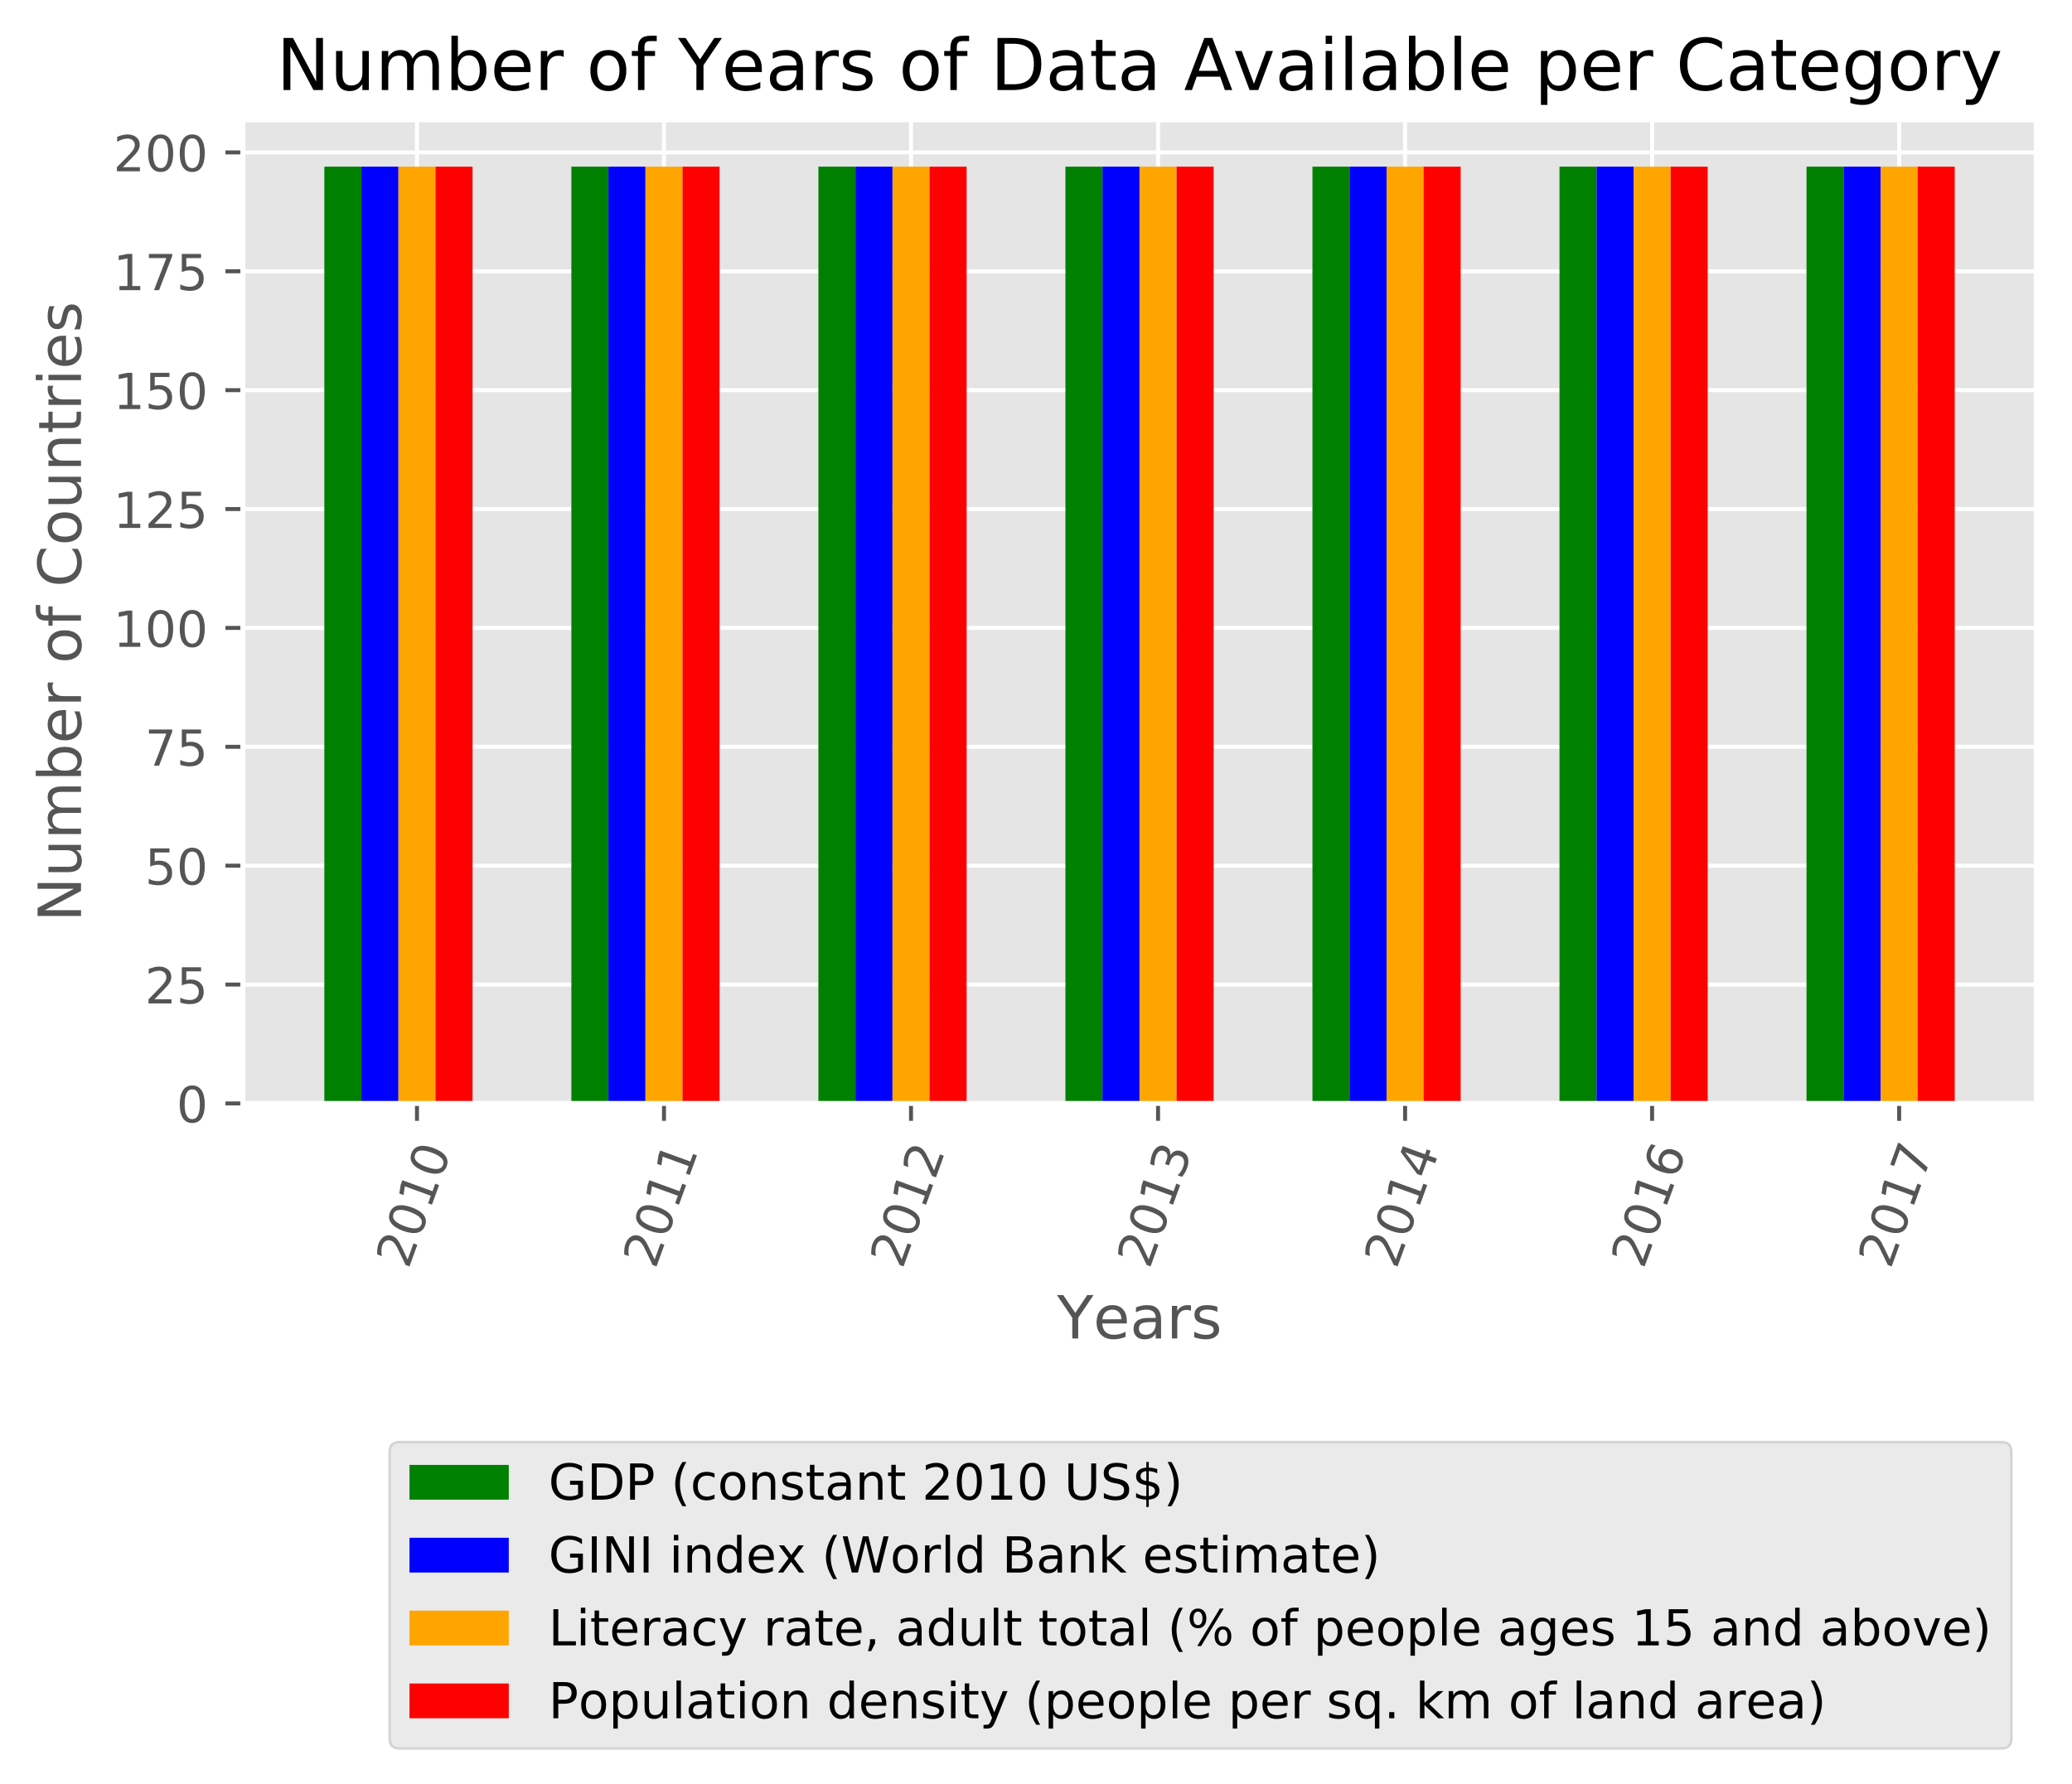 <?xml version="1.0" encoding="utf-8" standalone="no"?>
<!DOCTYPE svg PUBLIC "-//W3C//DTD SVG 1.1//EN"
  "http://www.w3.org/Graphics/SVG/1.1/DTD/svg11.dtd">
<!-- Created with matplotlib (https://matplotlib.org/) -->
<svg height="359.401pt" version="1.1" viewBox="0 0 417.284 359.401" width="417.284pt" xmlns="http://www.w3.org/2000/svg" xmlns:xlink="http://www.w3.org/1999/xlink">
 <defs>
  <style type="text/css">
*{stroke-linecap:butt;stroke-linejoin:round;}
  </style>
 </defs>
 <g id="figure_1">
  <g id="patch_1">
   <path d="M 0 359.401 
L 417.284 359.401 
L 417.284 0 
L 0 0 
z
" style="fill:#ffffff;"/>
  </g>
  <g id="axes_1">
   <g id="patch_2">
    <path d="M 48.901 222.277 
L 410.084 222.277 
L 410.084 24.142 
L 48.901 24.142 
z
" style="fill:#e5e5e5;"/>
   </g>
   <g id="matplotlib.axis_1">
    <g id="xtick_1">
     <g id="line2d_1">
      <path clip-path="url(#p7b76f117b9)" d="M 83.975 222.277 
L 83.975 24.142 
" style="fill:none;stroke:#ffffff;stroke-linecap:square;stroke-width:0.8;"/>
     </g>
     <g id="line2d_2">
      <defs>
       <path d="M 0 0 
L 0 3.5 
" id="m4942a11e96" style="stroke:#555555;stroke-width:0.8;"/>
      </defs>
      <g>
       <use style="fill:#555555;stroke:#555555;stroke-width:0.8;" x="83.975" xlink:href="#m4942a11e96" y="222.277"/>
      </g>
     </g>
     <g id="text_1">
      <!-- 2010 -->
      <defs>
       <path d="M 19.188 8.297 
L 53.609 8.297 
L 53.609 0 
L 7.328 0 
L 7.328 8.297 
Q 12.938 14.109 22.625 23.891 
Q 32.328 33.688 34.812 36.531 
Q 39.547 41.844 41.422 45.531 
Q 43.312 49.219 43.312 52.781 
Q 43.312 58.594 39.234 62.25 
Q 35.156 65.922 28.609 65.922 
Q 23.969 65.922 18.812 64.312 
Q 13.672 62.703 7.812 59.422 
L 7.812 69.391 
Q 13.766 71.781 18.938 73 
Q 24.125 74.219 28.422 74.219 
Q 39.75 74.219 46.484 68.547 
Q 53.219 62.891 53.219 53.422 
Q 53.219 48.922 51.531 44.891 
Q 49.859 40.875 45.406 35.406 
Q 44.188 33.984 37.641 27.219 
Q 31.109 20.453 19.188 8.297 
z
" id="DejaVuSans-50"/>
       <path d="M 31.781 66.406 
Q 24.172 66.406 20.328 58.906 
Q 16.5 51.422 16.5 36.375 
Q 16.5 21.391 20.328 13.891 
Q 24.172 6.391 31.781 6.391 
Q 39.453 6.391 43.281 13.891 
Q 47.125 21.391 47.125 36.375 
Q 47.125 51.422 43.281 58.906 
Q 39.453 66.406 31.781 66.406 
z
M 31.781 74.219 
Q 44.047 74.219 50.516 64.516 
Q 56.984 54.828 56.984 36.375 
Q 56.984 17.969 50.516 8.266 
Q 44.047 -1.422 31.781 -1.422 
Q 19.531 -1.422 13.062 8.266 
Q 6.594 17.969 6.594 36.375 
Q 6.594 54.828 13.062 64.516 
Q 19.531 74.219 31.781 74.219 
z
" id="DejaVuSans-48"/>
       <path d="M 12.406 8.297 
L 28.516 8.297 
L 28.516 63.922 
L 10.984 60.406 
L 10.984 69.391 
L 28.422 72.906 
L 38.281 72.906 
L 38.281 8.297 
L 54.391 8.297 
L 54.391 0 
L 12.406 0 
z
" id="DejaVuSans-49"/>
      </defs>
      <g style="fill:#555555;" transform="translate(82.216 255.791)rotate(-70)scale(0.1 -0.1)">
       <use xlink:href="#DejaVuSans-50"/>
       <use x="63.623" xlink:href="#DejaVuSans-48"/>
       <use x="127.246" xlink:href="#DejaVuSans-49"/>
       <use x="190.869" xlink:href="#DejaVuSans-48"/>
      </g>
     </g>
    </g>
    <g id="xtick_2">
     <g id="line2d_3">
      <path clip-path="url(#p7b76f117b9)" d="M 133.724 222.277 
L 133.724 24.142 
" style="fill:none;stroke:#ffffff;stroke-linecap:square;stroke-width:0.8;"/>
     </g>
     <g id="line2d_4">
      <g>
       <use style="fill:#555555;stroke:#555555;stroke-width:0.8;" x="133.724" xlink:href="#m4942a11e96" y="222.277"/>
      </g>
     </g>
     <g id="text_2">
      <!-- 2011 -->
      <g style="fill:#555555;" transform="translate(131.965 255.791)rotate(-70)scale(0.1 -0.1)">
       <use xlink:href="#DejaVuSans-50"/>
       <use x="63.623" xlink:href="#DejaVuSans-48"/>
       <use x="127.246" xlink:href="#DejaVuSans-49"/>
       <use x="190.869" xlink:href="#DejaVuSans-49"/>
      </g>
     </g>
    </g>
    <g id="xtick_3">
     <g id="line2d_5">
      <path clip-path="url(#p7b76f117b9)" d="M 183.474 222.277 
L 183.474 24.142 
" style="fill:none;stroke:#ffffff;stroke-linecap:square;stroke-width:0.8;"/>
     </g>
     <g id="line2d_6">
      <g>
       <use style="fill:#555555;stroke:#555555;stroke-width:0.8;" x="183.474" xlink:href="#m4942a11e96" y="222.277"/>
      </g>
     </g>
     <g id="text_3">
      <!-- 2012 -->
      <g style="fill:#555555;" transform="translate(181.715 255.791)rotate(-70)scale(0.1 -0.1)">
       <use xlink:href="#DejaVuSans-50"/>
       <use x="63.623" xlink:href="#DejaVuSans-48"/>
       <use x="127.246" xlink:href="#DejaVuSans-49"/>
       <use x="190.869" xlink:href="#DejaVuSans-50"/>
      </g>
     </g>
    </g>
    <g id="xtick_4">
     <g id="line2d_7">
      <path clip-path="url(#p7b76f117b9)" d="M 233.224 222.277 
L 233.224 24.142 
" style="fill:none;stroke:#ffffff;stroke-linecap:square;stroke-width:0.8;"/>
     </g>
     <g id="line2d_8">
      <g>
       <use style="fill:#555555;stroke:#555555;stroke-width:0.8;" x="233.224" xlink:href="#m4942a11e96" y="222.277"/>
      </g>
     </g>
     <g id="text_4">
      <!-- 2013 -->
      <defs>
       <path d="M 40.578 39.312 
Q 47.656 37.797 51.625 33 
Q 55.609 28.219 55.609 21.188 
Q 55.609 10.406 48.188 4.484 
Q 40.766 -1.422 27.094 -1.422 
Q 22.516 -1.422 17.656 -0.516 
Q 12.797 0.391 7.625 2.203 
L 7.625 11.719 
Q 11.719 9.328 16.594 8.109 
Q 21.484 6.891 26.812 6.891 
Q 36.078 6.891 40.938 10.547 
Q 45.797 14.203 45.797 21.188 
Q 45.797 27.641 41.281 31.266 
Q 36.766 34.906 28.719 34.906 
L 20.219 34.906 
L 20.219 43.016 
L 29.109 43.016 
Q 36.375 43.016 40.234 45.922 
Q 44.094 48.828 44.094 54.297 
Q 44.094 59.906 40.109 62.906 
Q 36.141 65.922 28.719 65.922 
Q 24.656 65.922 20.016 65.031 
Q 15.375 64.156 9.812 62.312 
L 9.812 71.094 
Q 15.438 72.656 20.344 73.438 
Q 25.25 74.219 29.594 74.219 
Q 40.828 74.219 47.359 69.109 
Q 53.906 64.016 53.906 55.328 
Q 53.906 49.266 50.438 45.094 
Q 46.969 40.922 40.578 39.312 
z
" id="DejaVuSans-51"/>
      </defs>
      <g style="fill:#555555;" transform="translate(231.465 255.791)rotate(-70)scale(0.1 -0.1)">
       <use xlink:href="#DejaVuSans-50"/>
       <use x="63.623" xlink:href="#DejaVuSans-48"/>
       <use x="127.246" xlink:href="#DejaVuSans-49"/>
       <use x="190.869" xlink:href="#DejaVuSans-51"/>
      </g>
     </g>
    </g>
    <g id="xtick_5">
     <g id="line2d_9">
      <path clip-path="url(#p7b76f117b9)" d="M 282.974 222.277 
L 282.974 24.142 
" style="fill:none;stroke:#ffffff;stroke-linecap:square;stroke-width:0.8;"/>
     </g>
     <g id="line2d_10">
      <g>
       <use style="fill:#555555;stroke:#555555;stroke-width:0.8;" x="282.974" xlink:href="#m4942a11e96" y="222.277"/>
      </g>
     </g>
     <g id="text_5">
      <!-- 2014 -->
      <defs>
       <path d="M 37.797 64.312 
L 12.891 25.391 
L 37.797 25.391 
z
M 35.203 72.906 
L 47.609 72.906 
L 47.609 25.391 
L 58.016 25.391 
L 58.016 17.188 
L 47.609 17.188 
L 47.609 0 
L 37.797 0 
L 37.797 17.188 
L 4.891 17.188 
L 4.891 26.703 
z
" id="DejaVuSans-52"/>
      </defs>
      <g style="fill:#555555;" transform="translate(281.214 255.791)rotate(-70)scale(0.1 -0.1)">
       <use xlink:href="#DejaVuSans-50"/>
       <use x="63.623" xlink:href="#DejaVuSans-48"/>
       <use x="127.246" xlink:href="#DejaVuSans-49"/>
       <use x="190.869" xlink:href="#DejaVuSans-52"/>
      </g>
     </g>
    </g>
    <g id="xtick_6">
     <g id="line2d_11">
      <path clip-path="url(#p7b76f117b9)" d="M 332.723 222.277 
L 332.723 24.142 
" style="fill:none;stroke:#ffffff;stroke-linecap:square;stroke-width:0.8;"/>
     </g>
     <g id="line2d_12">
      <g>
       <use style="fill:#555555;stroke:#555555;stroke-width:0.8;" x="332.723" xlink:href="#m4942a11e96" y="222.277"/>
      </g>
     </g>
     <g id="text_6">
      <!-- 2016 -->
      <defs>
       <path d="M 33.016 40.375 
Q 26.375 40.375 22.484 35.828 
Q 18.609 31.297 18.609 23.391 
Q 18.609 15.531 22.484 10.953 
Q 26.375 6.391 33.016 6.391 
Q 39.656 6.391 43.531 10.953 
Q 47.406 15.531 47.406 23.391 
Q 47.406 31.297 43.531 35.828 
Q 39.656 40.375 33.016 40.375 
z
M 52.594 71.297 
L 52.594 62.312 
Q 48.875 64.062 45.094 64.984 
Q 41.312 65.922 37.594 65.922 
Q 27.828 65.922 22.672 59.328 
Q 17.531 52.734 16.797 39.406 
Q 19.672 43.656 24.016 45.922 
Q 28.375 48.188 33.594 48.188 
Q 44.578 48.188 50.953 41.516 
Q 57.328 34.859 57.328 23.391 
Q 57.328 12.156 50.688 5.359 
Q 44.047 -1.422 33.016 -1.422 
Q 20.359 -1.422 13.672 8.266 
Q 6.984 17.969 6.984 36.375 
Q 6.984 53.656 15.188 63.938 
Q 23.391 74.219 37.203 74.219 
Q 40.922 74.219 44.703 73.484 
Q 48.484 72.75 52.594 71.297 
z
" id="DejaVuSans-54"/>
      </defs>
      <g style="fill:#555555;" transform="translate(330.964 255.791)rotate(-70)scale(0.1 -0.1)">
       <use xlink:href="#DejaVuSans-50"/>
       <use x="63.623" xlink:href="#DejaVuSans-48"/>
       <use x="127.246" xlink:href="#DejaVuSans-49"/>
       <use x="190.869" xlink:href="#DejaVuSans-54"/>
      </g>
     </g>
    </g>
    <g id="xtick_7">
     <g id="line2d_13">
      <path clip-path="url(#p7b76f117b9)" d="M 382.473 222.277 
L 382.473 24.142 
" style="fill:none;stroke:#ffffff;stroke-linecap:square;stroke-width:0.8;"/>
     </g>
     <g id="line2d_14">
      <g>
       <use style="fill:#555555;stroke:#555555;stroke-width:0.8;" x="382.473" xlink:href="#m4942a11e96" y="222.277"/>
      </g>
     </g>
     <g id="text_7">
      <!-- 2017 -->
      <defs>
       <path d="M 8.203 72.906 
L 55.078 72.906 
L 55.078 68.703 
L 28.609 0 
L 18.312 0 
L 43.219 64.594 
L 8.203 64.594 
z
" id="DejaVuSans-55"/>
      </defs>
      <g style="fill:#555555;" transform="translate(380.714 255.791)rotate(-70)scale(0.1 -0.1)">
       <use xlink:href="#DejaVuSans-50"/>
       <use x="63.623" xlink:href="#DejaVuSans-48"/>
       <use x="127.246" xlink:href="#DejaVuSans-49"/>
       <use x="190.869" xlink:href="#DejaVuSans-55"/>
      </g>
     </g>
    </g>
    <g id="text_8">
     <!-- Years -->
     <defs>
      <path d="M -0.203 72.906 
L 10.406 72.906 
L 30.609 42.922 
L 50.688 72.906 
L 61.281 72.906 
L 35.5 34.719 
L 35.5 0 
L 25.594 0 
L 25.594 34.719 
z
" id="DejaVuSans-89"/>
      <path d="M 56.203 29.594 
L 56.203 25.203 
L 14.891 25.203 
Q 15.484 15.922 20.484 11.062 
Q 25.484 6.203 34.422 6.203 
Q 39.594 6.203 44.453 7.469 
Q 49.312 8.734 54.109 11.281 
L 54.109 2.781 
Q 49.266 0.734 44.188 -0.344 
Q 39.109 -1.422 33.891 -1.422 
Q 20.797 -1.422 13.156 6.188 
Q 5.516 13.812 5.516 26.812 
Q 5.516 40.234 12.766 48.109 
Q 20.016 56 32.328 56 
Q 43.359 56 49.781 48.891 
Q 56.203 41.797 56.203 29.594 
z
M 47.219 32.234 
Q 47.125 39.594 43.094 43.984 
Q 39.062 48.391 32.422 48.391 
Q 24.906 48.391 20.391 44.141 
Q 15.875 39.891 15.188 32.172 
z
" id="DejaVuSans-101"/>
      <path d="M 34.281 27.484 
Q 23.391 27.484 19.188 25 
Q 14.984 22.516 14.984 16.5 
Q 14.984 11.719 18.141 8.906 
Q 21.297 6.109 26.703 6.109 
Q 34.188 6.109 38.703 11.406 
Q 43.219 16.703 43.219 25.484 
L 43.219 27.484 
z
M 52.203 31.203 
L 52.203 0 
L 43.219 0 
L 43.219 8.297 
Q 40.141 3.328 35.547 0.953 
Q 30.953 -1.422 24.312 -1.422 
Q 15.922 -1.422 10.953 3.297 
Q 6 8.016 6 15.922 
Q 6 25.141 12.172 29.828 
Q 18.359 34.516 30.609 34.516 
L 43.219 34.516 
L 43.219 35.406 
Q 43.219 41.609 39.141 45 
Q 35.062 48.391 27.688 48.391 
Q 23 48.391 18.547 47.266 
Q 14.109 46.141 10.016 43.891 
L 10.016 52.203 
Q 14.938 54.109 19.578 55.047 
Q 24.219 56 28.609 56 
Q 40.484 56 46.344 49.844 
Q 52.203 43.703 52.203 31.203 
z
" id="DejaVuSans-97"/>
      <path d="M 41.109 46.297 
Q 39.594 47.172 37.812 47.578 
Q 36.031 48 33.891 48 
Q 26.266 48 22.188 43.047 
Q 18.109 38.094 18.109 28.812 
L 18.109 0 
L 9.078 0 
L 9.078 54.688 
L 18.109 54.688 
L 18.109 46.188 
Q 20.953 51.172 25.484 53.578 
Q 30.031 56 36.531 56 
Q 37.453 56 38.578 55.875 
Q 39.703 55.766 41.062 55.516 
z
" id="DejaVuSans-114"/>
      <path d="M 44.281 53.078 
L 44.281 44.578 
Q 40.484 46.531 36.375 47.5 
Q 32.281 48.484 27.875 48.484 
Q 21.188 48.484 17.844 46.438 
Q 14.5 44.391 14.5 40.281 
Q 14.5 37.156 16.891 35.375 
Q 19.281 33.594 26.516 31.984 
L 29.594 31.297 
Q 39.156 29.25 43.188 25.516 
Q 47.219 21.781 47.219 15.094 
Q 47.219 7.469 41.188 3.016 
Q 35.156 -1.422 24.609 -1.422 
Q 20.219 -1.422 15.453 -0.562 
Q 10.688 0.297 5.422 2 
L 5.422 11.281 
Q 10.406 8.688 15.234 7.391 
Q 20.062 6.109 24.812 6.109 
Q 31.156 6.109 34.562 8.281 
Q 37.984 10.453 37.984 14.406 
Q 37.984 18.062 35.516 20.016 
Q 33.062 21.969 24.703 23.781 
L 21.578 24.516 
Q 13.234 26.266 9.516 29.906 
Q 5.812 33.547 5.812 39.891 
Q 5.812 47.609 11.281 51.797 
Q 16.75 56 26.812 56 
Q 31.781 56 36.172 55.266 
Q 40.578 54.547 44.281 53.078 
z
" id="DejaVuSans-115"/>
     </defs>
     <g style="fill:#555555;" transform="translate(212.879 269.62)scale(0.12 -0.12)">
      <use xlink:href="#DejaVuSans-89"/>
      <use x="60.881" xlink:href="#DejaVuSans-101"/>
      <use x="122.404" xlink:href="#DejaVuSans-97"/>
      <use x="183.684" xlink:href="#DejaVuSans-114"/>
      <use x="224.797" xlink:href="#DejaVuSans-115"/>
     </g>
    </g>
   </g>
   <g id="matplotlib.axis_2">
    <g id="ytick_1">
     <g id="line2d_15">
      <path clip-path="url(#p7b76f117b9)" d="M 48.901 222.277 
L 410.084 222.277 
" style="fill:none;stroke:#ffffff;stroke-linecap:square;stroke-width:0.8;"/>
     </g>
     <g id="line2d_16">
      <defs>
       <path d="M 0 0 
L -3.5 0 
" id="me6e9f76ff2" style="stroke:#555555;stroke-width:0.8;"/>
      </defs>
      <g>
       <use style="fill:#555555;stroke:#555555;stroke-width:0.8;" x="48.901" xlink:href="#me6e9f76ff2" y="222.277"/>
      </g>
     </g>
     <g id="text_9">
      <!-- 0 -->
      <g style="fill:#555555;" transform="translate(35.539 226.076)scale(0.1 -0.1)">
       <use xlink:href="#DejaVuSans-48"/>
      </g>
     </g>
    </g>
    <g id="ytick_2">
     <g id="line2d_17">
      <path clip-path="url(#p7b76f117b9)" d="M 48.901 198.33 
L 410.084 198.33 
" style="fill:none;stroke:#ffffff;stroke-linecap:square;stroke-width:0.8;"/>
     </g>
     <g id="line2d_18">
      <g>
       <use style="fill:#555555;stroke:#555555;stroke-width:0.8;" x="48.901" xlink:href="#me6e9f76ff2" y="198.33"/>
      </g>
     </g>
     <g id="text_10">
      <!-- 25 -->
      <defs>
       <path d="M 10.797 72.906 
L 49.516 72.906 
L 49.516 64.594 
L 19.828 64.594 
L 19.828 46.734 
Q 21.969 47.469 24.109 47.828 
Q 26.266 48.188 28.422 48.188 
Q 40.625 48.188 47.75 41.5 
Q 54.891 34.812 54.891 23.391 
Q 54.891 11.625 47.562 5.094 
Q 40.234 -1.422 26.906 -1.422 
Q 22.312 -1.422 17.547 -0.641 
Q 12.797 0.141 7.719 1.703 
L 7.719 11.625 
Q 12.109 9.234 16.797 8.062 
Q 21.484 6.891 26.703 6.891 
Q 35.156 6.891 40.078 11.328 
Q 45.016 15.766 45.016 23.391 
Q 45.016 31 40.078 35.438 
Q 35.156 39.891 26.703 39.891 
Q 22.75 39.891 18.812 39.016 
Q 14.891 38.141 10.797 36.281 
z
" id="DejaVuSans-53"/>
      </defs>
      <g style="fill:#555555;" transform="translate(29.176 202.129)scale(0.1 -0.1)">
       <use xlink:href="#DejaVuSans-50"/>
       <use x="63.623" xlink:href="#DejaVuSans-53"/>
      </g>
     </g>
    </g>
    <g id="ytick_3">
     <g id="line2d_19">
      <path clip-path="url(#p7b76f117b9)" d="M 48.901 174.383 
L 410.084 174.383 
" style="fill:none;stroke:#ffffff;stroke-linecap:square;stroke-width:0.8;"/>
     </g>
     <g id="line2d_20">
      <g>
       <use style="fill:#555555;stroke:#555555;stroke-width:0.8;" x="48.901" xlink:href="#me6e9f76ff2" y="174.383"/>
      </g>
     </g>
     <g id="text_11">
      <!-- 50 -->
      <g style="fill:#555555;" transform="translate(29.176 178.183)scale(0.1 -0.1)">
       <use xlink:href="#DejaVuSans-53"/>
       <use x="63.623" xlink:href="#DejaVuSans-48"/>
      </g>
     </g>
    </g>
    <g id="ytick_4">
     <g id="line2d_21">
      <path clip-path="url(#p7b76f117b9)" d="M 48.901 150.437 
L 410.084 150.437 
" style="fill:none;stroke:#ffffff;stroke-linecap:square;stroke-width:0.8;"/>
     </g>
     <g id="line2d_22">
      <g>
       <use style="fill:#555555;stroke:#555555;stroke-width:0.8;" x="48.901" xlink:href="#me6e9f76ff2" y="150.437"/>
      </g>
     </g>
     <g id="text_12">
      <!-- 75 -->
      <g style="fill:#555555;" transform="translate(29.176 154.236)scale(0.1 -0.1)">
       <use xlink:href="#DejaVuSans-55"/>
       <use x="63.623" xlink:href="#DejaVuSans-53"/>
      </g>
     </g>
    </g>
    <g id="ytick_5">
     <g id="line2d_23">
      <path clip-path="url(#p7b76f117b9)" d="M 48.901 126.49 
L 410.084 126.49 
" style="fill:none;stroke:#ffffff;stroke-linecap:square;stroke-width:0.8;"/>
     </g>
     <g id="line2d_24">
      <g>
       <use style="fill:#555555;stroke:#555555;stroke-width:0.8;" x="48.901" xlink:href="#me6e9f76ff2" y="126.49"/>
      </g>
     </g>
     <g id="text_13">
      <!-- 100 -->
      <g style="fill:#555555;" transform="translate(22.814 130.289)scale(0.1 -0.1)">
       <use xlink:href="#DejaVuSans-49"/>
       <use x="63.623" xlink:href="#DejaVuSans-48"/>
       <use x="127.246" xlink:href="#DejaVuSans-48"/>
      </g>
     </g>
    </g>
    <g id="ytick_6">
     <g id="line2d_25">
      <path clip-path="url(#p7b76f117b9)" d="M 48.901 102.543 
L 410.084 102.543 
" style="fill:none;stroke:#ffffff;stroke-linecap:square;stroke-width:0.8;"/>
     </g>
     <g id="line2d_26">
      <g>
       <use style="fill:#555555;stroke:#555555;stroke-width:0.8;" x="48.901" xlink:href="#me6e9f76ff2" y="102.543"/>
      </g>
     </g>
     <g id="text_14">
      <!-- 125 -->
      <g style="fill:#555555;" transform="translate(22.814 106.343)scale(0.1 -0.1)">
       <use xlink:href="#DejaVuSans-49"/>
       <use x="63.623" xlink:href="#DejaVuSans-50"/>
       <use x="127.246" xlink:href="#DejaVuSans-53"/>
      </g>
     </g>
    </g>
    <g id="ytick_7">
     <g id="line2d_27">
      <path clip-path="url(#p7b76f117b9)" d="M 48.901 78.597 
L 410.084 78.597 
" style="fill:none;stroke:#ffffff;stroke-linecap:square;stroke-width:0.8;"/>
     </g>
     <g id="line2d_28">
      <g>
       <use style="fill:#555555;stroke:#555555;stroke-width:0.8;" x="48.901" xlink:href="#me6e9f76ff2" y="78.597"/>
      </g>
     </g>
     <g id="text_15">
      <!-- 150 -->
      <g style="fill:#555555;" transform="translate(22.814 82.396)scale(0.1 -0.1)">
       <use xlink:href="#DejaVuSans-49"/>
       <use x="63.623" xlink:href="#DejaVuSans-53"/>
       <use x="127.246" xlink:href="#DejaVuSans-48"/>
      </g>
     </g>
    </g>
    <g id="ytick_8">
     <g id="line2d_29">
      <path clip-path="url(#p7b76f117b9)" d="M 48.901 54.65 
L 410.084 54.65 
" style="fill:none;stroke:#ffffff;stroke-linecap:square;stroke-width:0.8;"/>
     </g>
     <g id="line2d_30">
      <g>
       <use style="fill:#555555;stroke:#555555;stroke-width:0.8;" x="48.901" xlink:href="#me6e9f76ff2" y="54.65"/>
      </g>
     </g>
     <g id="text_16">
      <!-- 175 -->
      <g style="fill:#555555;" transform="translate(22.814 58.449)scale(0.1 -0.1)">
       <use xlink:href="#DejaVuSans-49"/>
       <use x="63.623" xlink:href="#DejaVuSans-55"/>
       <use x="127.246" xlink:href="#DejaVuSans-53"/>
      </g>
     </g>
    </g>
    <g id="ytick_9">
     <g id="line2d_31">
      <path clip-path="url(#p7b76f117b9)" d="M 48.901 30.703 
L 410.084 30.703 
" style="fill:none;stroke:#ffffff;stroke-linecap:square;stroke-width:0.8;"/>
     </g>
     <g id="line2d_32">
      <g>
       <use style="fill:#555555;stroke:#555555;stroke-width:0.8;" x="48.901" xlink:href="#me6e9f76ff2" y="30.703"/>
      </g>
     </g>
     <g id="text_17">
      <!-- 200 -->
      <g style="fill:#555555;" transform="translate(22.814 34.502)scale(0.1 -0.1)">
       <use xlink:href="#DejaVuSans-50"/>
       <use x="63.623" xlink:href="#DejaVuSans-48"/>
       <use x="127.246" xlink:href="#DejaVuSans-48"/>
      </g>
     </g>
    </g>
    <g id="text_18">
     <!-- Number of Countries -->
     <defs>
      <path d="M 9.812 72.906 
L 23.094 72.906 
L 55.422 11.922 
L 55.422 72.906 
L 64.984 72.906 
L 64.984 0 
L 51.703 0 
L 19.391 60.984 
L 19.391 0 
L 9.812 0 
z
" id="DejaVuSans-78"/>
      <path d="M 8.5 21.578 
L 8.5 54.688 
L 17.484 54.688 
L 17.484 21.922 
Q 17.484 14.156 20.5 10.266 
Q 23.531 6.391 29.594 6.391 
Q 36.859 6.391 41.078 11.031 
Q 45.312 15.672 45.312 23.688 
L 45.312 54.688 
L 54.297 54.688 
L 54.297 0 
L 45.312 0 
L 45.312 8.406 
Q 42.047 3.422 37.719 1 
Q 33.406 -1.422 27.688 -1.422 
Q 18.266 -1.422 13.375 4.438 
Q 8.5 10.297 8.5 21.578 
z
M 31.109 56 
z
" id="DejaVuSans-117"/>
      <path d="M 52 44.188 
Q 55.375 50.25 60.062 53.125 
Q 64.75 56 71.094 56 
Q 79.641 56 84.281 50.016 
Q 88.922 44.047 88.922 33.016 
L 88.922 0 
L 79.891 0 
L 79.891 32.719 
Q 79.891 40.578 77.094 44.375 
Q 74.312 48.188 68.609 48.188 
Q 61.625 48.188 57.562 43.547 
Q 53.516 38.922 53.516 30.906 
L 53.516 0 
L 44.484 0 
L 44.484 32.719 
Q 44.484 40.625 41.703 44.406 
Q 38.922 48.188 33.109 48.188 
Q 26.219 48.188 22.156 43.531 
Q 18.109 38.875 18.109 30.906 
L 18.109 0 
L 9.078 0 
L 9.078 54.688 
L 18.109 54.688 
L 18.109 46.188 
Q 21.188 51.219 25.484 53.609 
Q 29.781 56 35.688 56 
Q 41.656 56 45.828 52.969 
Q 50 49.953 52 44.188 
z
" id="DejaVuSans-109"/>
      <path d="M 48.688 27.297 
Q 48.688 37.203 44.609 42.844 
Q 40.531 48.484 33.406 48.484 
Q 26.266 48.484 22.188 42.844 
Q 18.109 37.203 18.109 27.297 
Q 18.109 17.391 22.188 11.75 
Q 26.266 6.109 33.406 6.109 
Q 40.531 6.109 44.609 11.75 
Q 48.688 17.391 48.688 27.297 
z
M 18.109 46.391 
Q 20.953 51.266 25.266 53.625 
Q 29.594 56 35.594 56 
Q 45.562 56 51.781 48.094 
Q 58.016 40.188 58.016 27.297 
Q 58.016 14.406 51.781 6.484 
Q 45.562 -1.422 35.594 -1.422 
Q 29.594 -1.422 25.266 0.953 
Q 20.953 3.328 18.109 8.203 
L 18.109 0 
L 9.078 0 
L 9.078 75.984 
L 18.109 75.984 
z
" id="DejaVuSans-98"/>
      <path id="DejaVuSans-32"/>
      <path d="M 30.609 48.391 
Q 23.391 48.391 19.188 42.75 
Q 14.984 37.109 14.984 27.297 
Q 14.984 17.484 19.156 11.844 
Q 23.344 6.203 30.609 6.203 
Q 37.797 6.203 41.984 11.859 
Q 46.188 17.531 46.188 27.297 
Q 46.188 37.016 41.984 42.703 
Q 37.797 48.391 30.609 48.391 
z
M 30.609 56 
Q 42.328 56 49.016 48.375 
Q 55.719 40.766 55.719 27.297 
Q 55.719 13.875 49.016 6.219 
Q 42.328 -1.422 30.609 -1.422 
Q 18.844 -1.422 12.172 6.219 
Q 5.516 13.875 5.516 27.297 
Q 5.516 40.766 12.172 48.375 
Q 18.844 56 30.609 56 
z
" id="DejaVuSans-111"/>
      <path d="M 37.109 75.984 
L 37.109 68.5 
L 28.516 68.5 
Q 23.688 68.5 21.797 66.547 
Q 19.922 64.594 19.922 59.516 
L 19.922 54.688 
L 34.719 54.688 
L 34.719 47.703 
L 19.922 47.703 
L 19.922 0 
L 10.891 0 
L 10.891 47.703 
L 2.297 47.703 
L 2.297 54.688 
L 10.891 54.688 
L 10.891 58.5 
Q 10.891 67.625 15.141 71.797 
Q 19.391 75.984 28.609 75.984 
z
" id="DejaVuSans-102"/>
      <path d="M 64.406 67.281 
L 64.406 56.891 
Q 59.422 61.531 53.781 63.812 
Q 48.141 66.109 41.797 66.109 
Q 29.297 66.109 22.656 58.469 
Q 16.016 50.828 16.016 36.375 
Q 16.016 21.969 22.656 14.328 
Q 29.297 6.688 41.797 6.688 
Q 48.141 6.688 53.781 8.984 
Q 59.422 11.281 64.406 15.922 
L 64.406 5.609 
Q 59.234 2.094 53.438 0.328 
Q 47.656 -1.422 41.219 -1.422 
Q 24.656 -1.422 15.125 8.703 
Q 5.609 18.844 5.609 36.375 
Q 5.609 53.953 15.125 64.078 
Q 24.656 74.219 41.219 74.219 
Q 47.75 74.219 53.531 72.484 
Q 59.328 70.75 64.406 67.281 
z
" id="DejaVuSans-67"/>
      <path d="M 54.891 33.016 
L 54.891 0 
L 45.906 0 
L 45.906 32.719 
Q 45.906 40.484 42.875 44.328 
Q 39.844 48.188 33.797 48.188 
Q 26.516 48.188 22.312 43.547 
Q 18.109 38.922 18.109 30.906 
L 18.109 0 
L 9.078 0 
L 9.078 54.688 
L 18.109 54.688 
L 18.109 46.188 
Q 21.344 51.125 25.703 53.562 
Q 30.078 56 35.797 56 
Q 45.219 56 50.047 50.172 
Q 54.891 44.344 54.891 33.016 
z
" id="DejaVuSans-110"/>
      <path d="M 18.312 70.219 
L 18.312 54.688 
L 36.812 54.688 
L 36.812 47.703 
L 18.312 47.703 
L 18.312 18.016 
Q 18.312 11.328 20.141 9.422 
Q 21.969 7.516 27.594 7.516 
L 36.812 7.516 
L 36.812 0 
L 27.594 0 
Q 17.188 0 13.234 3.875 
Q 9.281 7.766 9.281 18.016 
L 9.281 47.703 
L 2.688 47.703 
L 2.688 54.688 
L 9.281 54.688 
L 9.281 70.219 
z
" id="DejaVuSans-116"/>
      <path d="M 9.422 54.688 
L 18.406 54.688 
L 18.406 0 
L 9.422 0 
z
M 9.422 75.984 
L 18.406 75.984 
L 18.406 64.594 
L 9.422 64.594 
z
" id="DejaVuSans-105"/>
     </defs>
     <g style="fill:#555555;" transform="translate(16.318 185.679)rotate(-90)scale(0.12 -0.12)">
      <use xlink:href="#DejaVuSans-78"/>
      <use x="74.805" xlink:href="#DejaVuSans-117"/>
      <use x="138.184" xlink:href="#DejaVuSans-109"/>
      <use x="235.596" xlink:href="#DejaVuSans-98"/>
      <use x="299.072" xlink:href="#DejaVuSans-101"/>
      <use x="360.596" xlink:href="#DejaVuSans-114"/>
      <use x="401.709" xlink:href="#DejaVuSans-32"/>
      <use x="433.496" xlink:href="#DejaVuSans-111"/>
      <use x="494.678" xlink:href="#DejaVuSans-102"/>
      <use x="529.883" xlink:href="#DejaVuSans-32"/>
      <use x="561.67" xlink:href="#DejaVuSans-67"/>
      <use x="631.494" xlink:href="#DejaVuSans-111"/>
      <use x="692.676" xlink:href="#DejaVuSans-117"/>
      <use x="756.055" xlink:href="#DejaVuSans-110"/>
      <use x="819.434" xlink:href="#DejaVuSans-116"/>
      <use x="858.643" xlink:href="#DejaVuSans-114"/>
      <use x="899.756" xlink:href="#DejaVuSans-105"/>
      <use x="927.539" xlink:href="#DejaVuSans-101"/>
      <use x="989.062" xlink:href="#DejaVuSans-115"/>
     </g>
    </g>
   </g>
   <g id="patch_3">
    <path clip-path="url(#p7b76f117b9)" d="M 65.319 222.277 
L 72.781 222.277 
L 72.781 33.577 
L 65.319 33.577 
z
" style="fill:#008000;"/>
   </g>
   <g id="patch_4">
    <path clip-path="url(#p7b76f117b9)" d="M 115.068 222.277 
L 122.531 222.277 
L 122.531 33.577 
L 115.068 33.577 
z
" style="fill:#008000;"/>
   </g>
   <g id="patch_5">
    <path clip-path="url(#p7b76f117b9)" d="M 164.818 222.277 
L 172.281 222.277 
L 172.281 33.577 
L 164.818 33.577 
z
" style="fill:#008000;"/>
   </g>
   <g id="patch_6">
    <path clip-path="url(#p7b76f117b9)" d="M 214.568 222.277 
L 222.03 222.277 
L 222.03 33.577 
L 214.568 33.577 
z
" style="fill:#008000;"/>
   </g>
   <g id="patch_7">
    <path clip-path="url(#p7b76f117b9)" d="M 264.317 222.277 
L 271.78 222.277 
L 271.78 33.577 
L 264.317 33.577 
z
" style="fill:#008000;"/>
   </g>
   <g id="patch_8">
    <path clip-path="url(#p7b76f117b9)" d="M 314.067 222.277 
L 321.53 222.277 
L 321.53 33.577 
L 314.067 33.577 
z
" style="fill:#008000;"/>
   </g>
   <g id="patch_9">
    <path clip-path="url(#p7b76f117b9)" d="M 363.817 222.277 
L 371.279 222.277 
L 371.279 33.577 
L 363.817 33.577 
z
" style="fill:#008000;"/>
   </g>
   <g id="patch_10">
    <path clip-path="url(#p7b76f117b9)" d="M 72.781 222.277 
L 80.244 222.277 
L 80.244 33.577 
L 72.781 33.577 
z
" style="fill:#0000ff;"/>
   </g>
   <g id="patch_11">
    <path clip-path="url(#p7b76f117b9)" d="M 122.531 222.277 
L 129.993 222.277 
L 129.993 33.577 
L 122.531 33.577 
z
" style="fill:#0000ff;"/>
   </g>
   <g id="patch_12">
    <path clip-path="url(#p7b76f117b9)" d="M 172.281 222.277 
L 179.743 222.277 
L 179.743 33.577 
L 172.281 33.577 
z
" style="fill:#0000ff;"/>
   </g>
   <g id="patch_13">
    <path clip-path="url(#p7b76f117b9)" d="M 222.03 222.277 
L 229.493 222.277 
L 229.493 33.577 
L 222.03 33.577 
z
" style="fill:#0000ff;"/>
   </g>
   <g id="patch_14">
    <path clip-path="url(#p7b76f117b9)" d="M 271.78 222.277 
L 279.242 222.277 
L 279.242 33.577 
L 271.78 33.577 
z
" style="fill:#0000ff;"/>
   </g>
   <g id="patch_15">
    <path clip-path="url(#p7b76f117b9)" d="M 321.53 222.277 
L 328.992 222.277 
L 328.992 33.577 
L 321.53 33.577 
z
" style="fill:#0000ff;"/>
   </g>
   <g id="patch_16">
    <path clip-path="url(#p7b76f117b9)" d="M 371.279 222.277 
L 378.742 222.277 
L 378.742 33.577 
L 371.279 33.577 
z
" style="fill:#0000ff;"/>
   </g>
   <g id="patch_17">
    <path clip-path="url(#p7b76f117b9)" d="M 80.244 222.277 
L 87.706 222.277 
L 87.706 33.577 
L 80.244 33.577 
z
" style="fill:#ffa500;"/>
   </g>
   <g id="patch_18">
    <path clip-path="url(#p7b76f117b9)" d="M 129.993 222.277 
L 137.456 222.277 
L 137.456 33.577 
L 129.993 33.577 
z
" style="fill:#ffa500;"/>
   </g>
   <g id="patch_19">
    <path clip-path="url(#p7b76f117b9)" d="M 179.743 222.277 
L 187.205 222.277 
L 187.205 33.577 
L 179.743 33.577 
z
" style="fill:#ffa500;"/>
   </g>
   <g id="patch_20">
    <path clip-path="url(#p7b76f117b9)" d="M 229.493 222.277 
L 236.955 222.277 
L 236.955 33.577 
L 229.493 33.577 
z
" style="fill:#ffa500;"/>
   </g>
   <g id="patch_21">
    <path clip-path="url(#p7b76f117b9)" d="M 279.242 222.277 
L 286.705 222.277 
L 286.705 33.577 
L 279.242 33.577 
z
" style="fill:#ffa500;"/>
   </g>
   <g id="patch_22">
    <path clip-path="url(#p7b76f117b9)" d="M 328.992 222.277 
L 336.455 222.277 
L 336.455 33.577 
L 328.992 33.577 
z
" style="fill:#ffa500;"/>
   </g>
   <g id="patch_23">
    <path clip-path="url(#p7b76f117b9)" d="M 378.742 222.277 
L 386.204 222.277 
L 386.204 33.577 
L 378.742 33.577 
z
" style="fill:#ffa500;"/>
   </g>
   <g id="patch_24">
    <path clip-path="url(#p7b76f117b9)" d="M 87.706 222.277 
L 95.168 222.277 
L 95.168 33.577 
L 87.706 33.577 
z
" style="fill:#ff0000;"/>
   </g>
   <g id="patch_25">
    <path clip-path="url(#p7b76f117b9)" d="M 137.456 222.277 
L 144.918 222.277 
L 144.918 33.577 
L 137.456 33.577 
z
" style="fill:#ff0000;"/>
   </g>
   <g id="patch_26">
    <path clip-path="url(#p7b76f117b9)" d="M 187.205 222.277 
L 194.668 222.277 
L 194.668 33.577 
L 187.205 33.577 
z
" style="fill:#ff0000;"/>
   </g>
   <g id="patch_27">
    <path clip-path="url(#p7b76f117b9)" d="M 236.955 222.277 
L 244.418 222.277 
L 244.418 33.577 
L 236.955 33.577 
z
" style="fill:#ff0000;"/>
   </g>
   <g id="patch_28">
    <path clip-path="url(#p7b76f117b9)" d="M 286.705 222.277 
L 294.167 222.277 
L 294.167 33.577 
L 286.705 33.577 
z
" style="fill:#ff0000;"/>
   </g>
   <g id="patch_29">
    <path clip-path="url(#p7b76f117b9)" d="M 336.455 222.277 
L 343.917 222.277 
L 343.917 33.577 
L 336.455 33.577 
z
" style="fill:#ff0000;"/>
   </g>
   <g id="patch_30">
    <path clip-path="url(#p7b76f117b9)" d="M 386.204 222.277 
L 393.667 222.277 
L 393.667 33.577 
L 386.204 33.577 
z
" style="fill:#ff0000;"/>
   </g>
   <g id="patch_31">
    <path d="M 48.901 222.277 
L 48.901 24.142 
" style="fill:none;stroke:#ffffff;stroke-linecap:square;stroke-linejoin:miter;"/>
   </g>
   <g id="patch_32">
    <path d="M 410.084 222.277 
L 410.084 24.142 
" style="fill:none;stroke:#ffffff;stroke-linecap:square;stroke-linejoin:miter;"/>
   </g>
   <g id="patch_33">
    <path d="M 48.901 222.277 
L 410.084 222.277 
" style="fill:none;stroke:#ffffff;stroke-linecap:square;stroke-linejoin:miter;"/>
   </g>
   <g id="patch_34">
    <path d="M 48.901 24.142 
L 410.084 24.142 
" style="fill:none;stroke:#ffffff;stroke-linecap:square;stroke-linejoin:miter;"/>
   </g>
   <g id="text_19">
    <!-- Number of Years of Data Available per Category -->
    <defs>
     <path d="M 19.672 64.797 
L 19.672 8.109 
L 31.594 8.109 
Q 46.688 8.109 53.688 14.938 
Q 60.688 21.781 60.688 36.531 
Q 60.688 51.172 53.688 57.984 
Q 46.688 64.797 31.594 64.797 
z
M 9.812 72.906 
L 30.078 72.906 
Q 51.266 72.906 61.172 64.094 
Q 71.094 55.281 71.094 36.531 
Q 71.094 17.672 61.125 8.828 
Q 51.172 0 30.078 0 
L 9.812 0 
z
" id="DejaVuSans-68"/>
     <path d="M 34.188 63.188 
L 20.797 26.906 
L 47.609 26.906 
z
M 28.609 72.906 
L 39.797 72.906 
L 67.578 0 
L 57.328 0 
L 50.688 18.703 
L 17.828 18.703 
L 11.188 0 
L 0.781 0 
z
" id="DejaVuSans-65"/>
     <path d="M 2.984 54.688 
L 12.5 54.688 
L 29.594 8.797 
L 46.688 54.688 
L 56.203 54.688 
L 35.688 0 
L 23.484 0 
z
" id="DejaVuSans-118"/>
     <path d="M 9.422 75.984 
L 18.406 75.984 
L 18.406 0 
L 9.422 0 
z
" id="DejaVuSans-108"/>
     <path d="M 18.109 8.203 
L 18.109 -20.797 
L 9.078 -20.797 
L 9.078 54.688 
L 18.109 54.688 
L 18.109 46.391 
Q 20.953 51.266 25.266 53.625 
Q 29.594 56 35.594 56 
Q 45.562 56 51.781 48.094 
Q 58.016 40.188 58.016 27.297 
Q 58.016 14.406 51.781 6.484 
Q 45.562 -1.422 35.594 -1.422 
Q 29.594 -1.422 25.266 0.953 
Q 20.953 3.328 18.109 8.203 
z
M 48.688 27.297 
Q 48.688 37.203 44.609 42.844 
Q 40.531 48.484 33.406 48.484 
Q 26.266 48.484 22.188 42.844 
Q 18.109 37.203 18.109 27.297 
Q 18.109 17.391 22.188 11.75 
Q 26.266 6.109 33.406 6.109 
Q 40.531 6.109 44.609 11.75 
Q 48.688 17.391 48.688 27.297 
z
" id="DejaVuSans-112"/>
     <path d="M 45.406 27.984 
Q 45.406 37.75 41.375 43.109 
Q 37.359 48.484 30.078 48.484 
Q 22.859 48.484 18.828 43.109 
Q 14.797 37.75 14.797 27.984 
Q 14.797 18.266 18.828 12.891 
Q 22.859 7.516 30.078 7.516 
Q 37.359 7.516 41.375 12.891 
Q 45.406 18.266 45.406 27.984 
z
M 54.391 6.781 
Q 54.391 -7.172 48.188 -13.984 
Q 42 -20.797 29.203 -20.797 
Q 24.469 -20.797 20.266 -20.094 
Q 16.062 -19.391 12.109 -17.922 
L 12.109 -9.188 
Q 16.062 -11.328 19.922 -12.344 
Q 23.781 -13.375 27.781 -13.375 
Q 36.625 -13.375 41.016 -8.766 
Q 45.406 -4.156 45.406 5.172 
L 45.406 9.625 
Q 42.625 4.781 38.281 2.391 
Q 33.938 0 27.875 0 
Q 17.828 0 11.672 7.656 
Q 5.516 15.328 5.516 27.984 
Q 5.516 40.672 11.672 48.328 
Q 17.828 56 27.875 56 
Q 33.938 56 38.281 53.609 
Q 42.625 51.219 45.406 46.391 
L 45.406 54.688 
L 54.391 54.688 
z
" id="DejaVuSans-103"/>
     <path d="M 32.172 -5.078 
Q 28.375 -14.844 24.75 -17.812 
Q 21.141 -20.797 15.094 -20.797 
L 7.906 -20.797 
L 7.906 -13.281 
L 13.188 -13.281 
Q 16.891 -13.281 18.938 -11.516 
Q 21 -9.766 23.484 -3.219 
L 25.094 0.875 
L 2.984 54.688 
L 12.5 54.688 
L 29.594 11.922 
L 46.688 54.688 
L 56.203 54.688 
z
" id="DejaVuSans-121"/>
    </defs>
    <g transform="translate(55.685 18.142)scale(0.144 -0.144)">
     <use xlink:href="#DejaVuSans-78"/>
     <use x="74.805" xlink:href="#DejaVuSans-117"/>
     <use x="138.184" xlink:href="#DejaVuSans-109"/>
     <use x="235.596" xlink:href="#DejaVuSans-98"/>
     <use x="299.072" xlink:href="#DejaVuSans-101"/>
     <use x="360.596" xlink:href="#DejaVuSans-114"/>
     <use x="401.709" xlink:href="#DejaVuSans-32"/>
     <use x="433.496" xlink:href="#DejaVuSans-111"/>
     <use x="494.678" xlink:href="#DejaVuSans-102"/>
     <use x="529.883" xlink:href="#DejaVuSans-32"/>
     <use x="561.67" xlink:href="#DejaVuSans-89"/>
     <use x="622.551" xlink:href="#DejaVuSans-101"/>
     <use x="684.074" xlink:href="#DejaVuSans-97"/>
     <use x="745.354" xlink:href="#DejaVuSans-114"/>
     <use x="786.467" xlink:href="#DejaVuSans-115"/>
     <use x="838.566" xlink:href="#DejaVuSans-32"/>
     <use x="870.354" xlink:href="#DejaVuSans-111"/>
     <use x="931.535" xlink:href="#DejaVuSans-102"/>
     <use x="966.74" xlink:href="#DejaVuSans-32"/>
     <use x="998.527" xlink:href="#DejaVuSans-68"/>
     <use x="1075.529" xlink:href="#DejaVuSans-97"/>
     <use x="1136.809" xlink:href="#DejaVuSans-116"/>
     <use x="1176.018" xlink:href="#DejaVuSans-97"/>
     <use x="1237.297" xlink:href="#DejaVuSans-32"/>
     <use x="1269.084" xlink:href="#DejaVuSans-65"/>
     <use x="1337.414" xlink:href="#DejaVuSans-118"/>
     <use x="1396.594" xlink:href="#DejaVuSans-97"/>
     <use x="1457.873" xlink:href="#DejaVuSans-105"/>
     <use x="1485.656" xlink:href="#DejaVuSans-108"/>
     <use x="1513.439" xlink:href="#DejaVuSans-97"/>
     <use x="1574.719" xlink:href="#DejaVuSans-98"/>
     <use x="1638.195" xlink:href="#DejaVuSans-108"/>
     <use x="1665.979" xlink:href="#DejaVuSans-101"/>
     <use x="1727.502" xlink:href="#DejaVuSans-32"/>
     <use x="1759.289" xlink:href="#DejaVuSans-112"/>
     <use x="1822.766" xlink:href="#DejaVuSans-101"/>
     <use x="1884.289" xlink:href="#DejaVuSans-114"/>
     <use x="1925.402" xlink:href="#DejaVuSans-32"/>
     <use x="1957.189" xlink:href="#DejaVuSans-67"/>
     <use x="2027.014" xlink:href="#DejaVuSans-97"/>
     <use x="2088.293" xlink:href="#DejaVuSans-116"/>
     <use x="2127.502" xlink:href="#DejaVuSans-101"/>
     <use x="2189.025" xlink:href="#DejaVuSans-103"/>
     <use x="2252.502" xlink:href="#DejaVuSans-111"/>
     <use x="2313.684" xlink:href="#DejaVuSans-114"/>
     <use x="2354.797" xlink:href="#DejaVuSans-121"/>
    </g>
   </g>
   <g id="legend_1">
    <g id="patch_35">
     <path d="M 80.465 352.201 
L 403.084 352.201 
Q 405.084 352.201 405.084 350.201 
L 405.084 292.488 
Q 405.084 290.488 403.084 290.488 
L 80.465 290.488 
Q 78.465 290.488 78.465 292.488 
L 78.465 350.201 
Q 78.465 352.201 80.465 352.201 
z
" style="fill:#e5e5e5;opacity:0.8;stroke:#cccccc;stroke-linejoin:miter;stroke-width:0.5;"/>
    </g>
    <g id="patch_36">
     <path d="M 82.465 302.087 
L 102.465 302.087 
L 102.465 295.087 
L 82.465 295.087 
z
" style="fill:#008000;"/>
    </g>
    <g id="text_20">
     <!-- GDP (constant 2010 US$) -->
     <defs>
      <path d="M 59.516 10.406 
L 59.516 29.984 
L 43.406 29.984 
L 43.406 38.094 
L 69.281 38.094 
L 69.281 6.781 
Q 63.578 2.734 56.688 0.656 
Q 49.812 -1.422 42 -1.422 
Q 24.906 -1.422 15.25 8.562 
Q 5.609 18.562 5.609 36.375 
Q 5.609 54.25 15.25 64.234 
Q 24.906 74.219 42 74.219 
Q 49.125 74.219 55.547 72.453 
Q 61.969 70.703 67.391 67.281 
L 67.391 56.781 
Q 61.922 61.422 55.766 63.766 
Q 49.609 66.109 42.828 66.109 
Q 29.438 66.109 22.719 58.641 
Q 16.016 51.172 16.016 36.375 
Q 16.016 21.625 22.719 14.156 
Q 29.438 6.688 42.828 6.688 
Q 48.047 6.688 52.141 7.594 
Q 56.25 8.5 59.516 10.406 
z
" id="DejaVuSans-71"/>
      <path d="M 19.672 64.797 
L 19.672 37.406 
L 32.078 37.406 
Q 38.969 37.406 42.719 40.969 
Q 46.484 44.531 46.484 51.125 
Q 46.484 57.672 42.719 61.234 
Q 38.969 64.797 32.078 64.797 
z
M 9.812 72.906 
L 32.078 72.906 
Q 44.344 72.906 50.609 67.359 
Q 56.891 61.812 56.891 51.125 
Q 56.891 40.328 50.609 34.812 
Q 44.344 29.297 32.078 29.297 
L 19.672 29.297 
L 19.672 0 
L 9.812 0 
z
" id="DejaVuSans-80"/>
      <path d="M 31 75.875 
Q 24.469 64.656 21.281 53.656 
Q 18.109 42.672 18.109 31.391 
Q 18.109 20.125 21.312 9.062 
Q 24.516 -2 31 -13.188 
L 23.188 -13.188 
Q 15.875 -1.703 12.234 9.375 
Q 8.594 20.453 8.594 31.391 
Q 8.594 42.281 12.203 53.312 
Q 15.828 64.359 23.188 75.875 
z
" id="DejaVuSans-40"/>
      <path d="M 48.781 52.594 
L 48.781 44.188 
Q 44.969 46.297 41.141 47.344 
Q 37.312 48.391 33.406 48.391 
Q 24.656 48.391 19.812 42.844 
Q 14.984 37.312 14.984 27.297 
Q 14.984 17.281 19.812 11.734 
Q 24.656 6.203 33.406 6.203 
Q 37.312 6.203 41.141 7.25 
Q 44.969 8.297 48.781 10.406 
L 48.781 2.094 
Q 45.016 0.344 40.984 -0.531 
Q 36.969 -1.422 32.422 -1.422 
Q 20.062 -1.422 12.781 6.344 
Q 5.516 14.109 5.516 27.297 
Q 5.516 40.672 12.859 48.328 
Q 20.219 56 33.016 56 
Q 37.156 56 41.109 55.141 
Q 45.062 54.297 48.781 52.594 
z
" id="DejaVuSans-99"/>
      <path d="M 8.688 72.906 
L 18.609 72.906 
L 18.609 28.609 
Q 18.609 16.891 22.844 11.734 
Q 27.094 6.594 36.625 6.594 
Q 46.094 6.594 50.344 11.734 
Q 54.594 16.891 54.594 28.609 
L 54.594 72.906 
L 64.5 72.906 
L 64.5 27.391 
Q 64.5 13.141 57.438 5.859 
Q 50.391 -1.422 36.625 -1.422 
Q 22.797 -1.422 15.734 5.859 
Q 8.688 13.141 8.688 27.391 
z
" id="DejaVuSans-85"/>
      <path d="M 53.516 70.516 
L 53.516 60.891 
Q 47.906 63.578 42.922 64.891 
Q 37.938 66.219 33.297 66.219 
Q 25.25 66.219 20.875 63.094 
Q 16.5 59.969 16.5 54.203 
Q 16.5 49.359 19.406 46.891 
Q 22.312 44.438 30.422 42.922 
L 36.375 41.703 
Q 47.406 39.594 52.656 34.297 
Q 57.906 29 57.906 20.125 
Q 57.906 9.516 50.797 4.047 
Q 43.703 -1.422 29.984 -1.422 
Q 24.812 -1.422 18.969 -0.25 
Q 13.141 0.922 6.891 3.219 
L 6.891 13.375 
Q 12.891 10.016 18.656 8.297 
Q 24.422 6.594 29.984 6.594 
Q 38.422 6.594 43.016 9.906 
Q 47.609 13.234 47.609 19.391 
Q 47.609 24.75 44.312 27.781 
Q 41.016 30.812 33.5 32.328 
L 27.484 33.5 
Q 16.453 35.688 11.516 40.375 
Q 6.594 45.062 6.594 53.422 
Q 6.594 63.094 13.406 68.656 
Q 20.219 74.219 32.172 74.219 
Q 37.312 74.219 42.625 73.281 
Q 47.953 72.359 53.516 70.516 
z
" id="DejaVuSans-83"/>
      <path d="M 33.797 -14.703 
L 28.906 -14.703 
L 28.859 0 
Q 23.734 0.094 18.609 1.188 
Q 13.484 2.297 8.297 4.5 
L 8.297 13.281 
Q 13.281 10.156 18.375 8.562 
Q 23.484 6.984 28.906 6.938 
L 28.906 29.203 
Q 18.109 30.953 13.203 35.156 
Q 8.297 39.359 8.297 46.688 
Q 8.297 54.641 13.625 59.219 
Q 18.953 63.812 28.906 64.5 
L 28.906 75.984 
L 33.797 75.984 
L 33.797 64.656 
Q 38.328 64.453 42.578 63.688 
Q 46.828 62.938 50.875 61.625 
L 50.875 53.078 
Q 46.828 55.125 42.547 56.25 
Q 38.281 57.375 33.797 57.562 
L 33.797 36.719 
Q 44.875 35.016 50.094 30.609 
Q 55.328 26.219 55.328 18.609 
Q 55.328 10.359 49.781 5.594 
Q 44.234 0.828 33.797 0.094 
z
M 28.906 37.594 
L 28.906 57.625 
Q 23.25 56.984 20.266 54.391 
Q 17.281 51.812 17.281 47.516 
Q 17.281 43.312 20.031 40.969 
Q 22.797 38.625 28.906 37.594 
z
M 33.797 28.219 
L 33.797 7.078 
Q 39.984 7.906 43.141 10.594 
Q 46.297 13.281 46.297 17.672 
Q 46.297 21.969 43.281 24.5 
Q 40.281 27.047 33.797 28.219 
z
" id="DejaVuSans-36"/>
      <path d="M 8.016 75.875 
L 15.828 75.875 
Q 23.141 64.359 26.781 53.312 
Q 30.422 42.281 30.422 31.391 
Q 30.422 20.453 26.781 9.375 
Q 23.141 -1.703 15.828 -13.188 
L 8.016 -13.188 
Q 14.5 -2 17.703 9.062 
Q 20.906 20.125 20.906 31.391 
Q 20.906 42.672 17.703 53.656 
Q 14.5 64.656 8.016 75.875 
z
" id="DejaVuSans-41"/>
     </defs>
     <g transform="translate(110.465 302.087)scale(0.1 -0.1)">
      <use xlink:href="#DejaVuSans-71"/>
      <use x="77.49" xlink:href="#DejaVuSans-68"/>
      <use x="154.492" xlink:href="#DejaVuSans-80"/>
      <use x="214.795" xlink:href="#DejaVuSans-32"/>
      <use x="246.582" xlink:href="#DejaVuSans-40"/>
      <use x="285.596" xlink:href="#DejaVuSans-99"/>
      <use x="340.576" xlink:href="#DejaVuSans-111"/>
      <use x="401.758" xlink:href="#DejaVuSans-110"/>
      <use x="465.137" xlink:href="#DejaVuSans-115"/>
      <use x="517.236" xlink:href="#DejaVuSans-116"/>
      <use x="556.445" xlink:href="#DejaVuSans-97"/>
      <use x="617.725" xlink:href="#DejaVuSans-110"/>
      <use x="681.104" xlink:href="#DejaVuSans-116"/>
      <use x="720.312" xlink:href="#DejaVuSans-32"/>
      <use x="752.1" xlink:href="#DejaVuSans-50"/>
      <use x="815.723" xlink:href="#DejaVuSans-48"/>
      <use x="879.346" xlink:href="#DejaVuSans-49"/>
      <use x="942.969" xlink:href="#DejaVuSans-48"/>
      <use x="1006.592" xlink:href="#DejaVuSans-32"/>
      <use x="1038.379" xlink:href="#DejaVuSans-85"/>
      <use x="1111.572" xlink:href="#DejaVuSans-83"/>
      <use x="1175.049" xlink:href="#DejaVuSans-36"/>
      <use x="1238.672" xlink:href="#DejaVuSans-41"/>
     </g>
    </g>
    <g id="patch_37">
     <path d="M 82.465 316.765 
L 102.465 316.765 
L 102.465 309.765 
L 82.465 309.765 
z
" style="fill:#0000ff;"/>
    </g>
    <g id="text_21">
     <!-- GINI index (World Bank estimate) -->
     <defs>
      <path d="M 9.812 72.906 
L 19.672 72.906 
L 19.672 0 
L 9.812 0 
z
" id="DejaVuSans-73"/>
      <path d="M 45.406 46.391 
L 45.406 75.984 
L 54.391 75.984 
L 54.391 0 
L 45.406 0 
L 45.406 8.203 
Q 42.578 3.328 38.25 0.953 
Q 33.938 -1.422 27.875 -1.422 
Q 17.969 -1.422 11.734 6.484 
Q 5.516 14.406 5.516 27.297 
Q 5.516 40.188 11.734 48.094 
Q 17.969 56 27.875 56 
Q 33.938 56 38.25 53.625 
Q 42.578 51.266 45.406 46.391 
z
M 14.797 27.297 
Q 14.797 17.391 18.875 11.75 
Q 22.953 6.109 30.078 6.109 
Q 37.203 6.109 41.297 11.75 
Q 45.406 17.391 45.406 27.297 
Q 45.406 37.203 41.297 42.844 
Q 37.203 48.484 30.078 48.484 
Q 22.953 48.484 18.875 42.844 
Q 14.797 37.203 14.797 27.297 
z
" id="DejaVuSans-100"/>
      <path d="M 54.891 54.688 
L 35.109 28.078 
L 55.906 0 
L 45.312 0 
L 29.391 21.484 
L 13.484 0 
L 2.875 0 
L 24.125 28.609 
L 4.688 54.688 
L 15.281 54.688 
L 29.781 35.203 
L 44.281 54.688 
z
" id="DejaVuSans-120"/>
      <path d="M 3.328 72.906 
L 13.281 72.906 
L 28.609 11.281 
L 43.891 72.906 
L 54.984 72.906 
L 70.312 11.281 
L 85.594 72.906 
L 95.609 72.906 
L 77.297 0 
L 64.891 0 
L 49.516 63.281 
L 33.984 0 
L 21.578 0 
z
" id="DejaVuSans-87"/>
      <path d="M 19.672 34.812 
L 19.672 8.109 
L 35.5 8.109 
Q 43.453 8.109 47.281 11.406 
Q 51.125 14.703 51.125 21.484 
Q 51.125 28.328 47.281 31.562 
Q 43.453 34.812 35.5 34.812 
z
M 19.672 64.797 
L 19.672 42.828 
L 34.281 42.828 
Q 41.5 42.828 45.031 45.531 
Q 48.578 48.25 48.578 53.812 
Q 48.578 59.328 45.031 62.062 
Q 41.5 64.797 34.281 64.797 
z
M 9.812 72.906 
L 35.016 72.906 
Q 46.297 72.906 52.391 68.219 
Q 58.5 63.531 58.5 54.891 
Q 58.5 48.188 55.375 44.234 
Q 52.25 40.281 46.188 39.312 
Q 53.469 37.75 57.5 32.781 
Q 61.531 27.828 61.531 20.406 
Q 61.531 10.641 54.891 5.312 
Q 48.25 0 35.984 0 
L 9.812 0 
z
" id="DejaVuSans-66"/>
      <path d="M 9.078 75.984 
L 18.109 75.984 
L 18.109 31.109 
L 44.922 54.688 
L 56.391 54.688 
L 27.391 29.109 
L 57.625 0 
L 45.906 0 
L 18.109 26.703 
L 18.109 0 
L 9.078 0 
z
" id="DejaVuSans-107"/>
     </defs>
     <g transform="translate(110.465 316.765)scale(0.1 -0.1)">
      <use xlink:href="#DejaVuSans-71"/>
      <use x="77.49" xlink:href="#DejaVuSans-73"/>
      <use x="106.982" xlink:href="#DejaVuSans-78"/>
      <use x="181.787" xlink:href="#DejaVuSans-73"/>
      <use x="211.279" xlink:href="#DejaVuSans-32"/>
      <use x="243.066" xlink:href="#DejaVuSans-105"/>
      <use x="270.85" xlink:href="#DejaVuSans-110"/>
      <use x="334.229" xlink:href="#DejaVuSans-100"/>
      <use x="397.705" xlink:href="#DejaVuSans-101"/>
      <use x="459.213" xlink:href="#DejaVuSans-120"/>
      <use x="518.393" xlink:href="#DejaVuSans-32"/>
      <use x="550.18" xlink:href="#DejaVuSans-40"/>
      <use x="589.193" xlink:href="#DejaVuSans-87"/>
      <use x="687.992" xlink:href="#DejaVuSans-111"/>
      <use x="749.174" xlink:href="#DejaVuSans-114"/>
      <use x="790.287" xlink:href="#DejaVuSans-108"/>
      <use x="818.07" xlink:href="#DejaVuSans-100"/>
      <use x="881.547" xlink:href="#DejaVuSans-32"/>
      <use x="913.334" xlink:href="#DejaVuSans-66"/>
      <use x="981.938" xlink:href="#DejaVuSans-97"/>
      <use x="1043.217" xlink:href="#DejaVuSans-110"/>
      <use x="1106.596" xlink:href="#DejaVuSans-107"/>
      <use x="1164.506" xlink:href="#DejaVuSans-32"/>
      <use x="1196.293" xlink:href="#DejaVuSans-101"/>
      <use x="1257.816" xlink:href="#DejaVuSans-115"/>
      <use x="1309.916" xlink:href="#DejaVuSans-116"/>
      <use x="1349.125" xlink:href="#DejaVuSans-105"/>
      <use x="1376.908" xlink:href="#DejaVuSans-109"/>
      <use x="1474.32" xlink:href="#DejaVuSans-97"/>
      <use x="1535.6" xlink:href="#DejaVuSans-116"/>
      <use x="1574.809" xlink:href="#DejaVuSans-101"/>
      <use x="1636.332" xlink:href="#DejaVuSans-41"/>
     </g>
    </g>
    <g id="patch_38">
     <path d="M 82.465 331.443 
L 102.465 331.443 
L 102.465 324.443 
L 82.465 324.443 
z
" style="fill:#ffa500;"/>
    </g>
    <g id="text_22">
     <!-- Literacy rate, adult total (% of people ages 15 and above) -->
     <defs>
      <path d="M 9.812 72.906 
L 19.672 72.906 
L 19.672 8.297 
L 55.172 8.297 
L 55.172 0 
L 9.812 0 
z
" id="DejaVuSans-76"/>
      <path d="M 11.719 12.406 
L 22.016 12.406 
L 22.016 4 
L 14.016 -11.625 
L 7.719 -11.625 
L 11.719 4 
z
" id="DejaVuSans-44"/>
      <path d="M 72.703 32.078 
Q 68.453 32.078 66.031 28.469 
Q 63.625 24.859 63.625 18.406 
Q 63.625 12.062 66.031 8.422 
Q 68.453 4.781 72.703 4.781 
Q 76.859 4.781 79.266 8.422 
Q 81.688 12.062 81.688 18.406 
Q 81.688 24.812 79.266 28.438 
Q 76.859 32.078 72.703 32.078 
z
M 72.703 38.281 
Q 80.422 38.281 84.953 32.906 
Q 89.5 27.547 89.5 18.406 
Q 89.5 9.281 84.938 3.922 
Q 80.375 -1.422 72.703 -1.422 
Q 64.891 -1.422 60.344 3.922 
Q 55.812 9.281 55.812 18.406 
Q 55.812 27.594 60.375 32.938 
Q 64.938 38.281 72.703 38.281 
z
M 22.312 68.016 
Q 18.109 68.016 15.688 64.375 
Q 13.281 60.75 13.281 54.391 
Q 13.281 47.953 15.672 44.328 
Q 18.062 40.719 22.312 40.719 
Q 26.562 40.719 28.969 44.328 
Q 31.391 47.953 31.391 54.391 
Q 31.391 60.688 28.953 64.344 
Q 26.516 68.016 22.312 68.016 
z
M 66.406 74.219 
L 74.219 74.219 
L 28.609 -1.422 
L 20.797 -1.422 
z
M 22.312 74.219 
Q 30.031 74.219 34.609 68.875 
Q 39.203 63.531 39.203 54.391 
Q 39.203 45.172 34.641 39.844 
Q 30.078 34.516 22.312 34.516 
Q 14.547 34.516 10.031 39.859 
Q 5.516 45.219 5.516 54.391 
Q 5.516 63.484 10.047 68.844 
Q 14.594 74.219 22.312 74.219 
z
" id="DejaVuSans-37"/>
     </defs>
     <g transform="translate(110.465 331.443)scale(0.1 -0.1)">
      <use xlink:href="#DejaVuSans-76"/>
      <use x="55.713" xlink:href="#DejaVuSans-105"/>
      <use x="83.496" xlink:href="#DejaVuSans-116"/>
      <use x="122.705" xlink:href="#DejaVuSans-101"/>
      <use x="184.229" xlink:href="#DejaVuSans-114"/>
      <use x="225.342" xlink:href="#DejaVuSans-97"/>
      <use x="286.621" xlink:href="#DejaVuSans-99"/>
      <use x="341.602" xlink:href="#DejaVuSans-121"/>
      <use x="400.781" xlink:href="#DejaVuSans-32"/>
      <use x="432.568" xlink:href="#DejaVuSans-114"/>
      <use x="473.682" xlink:href="#DejaVuSans-97"/>
      <use x="534.961" xlink:href="#DejaVuSans-116"/>
      <use x="574.17" xlink:href="#DejaVuSans-101"/>
      <use x="635.693" xlink:href="#DejaVuSans-44"/>
      <use x="667.48" xlink:href="#DejaVuSans-32"/>
      <use x="699.268" xlink:href="#DejaVuSans-97"/>
      <use x="760.547" xlink:href="#DejaVuSans-100"/>
      <use x="824.023" xlink:href="#DejaVuSans-117"/>
      <use x="887.402" xlink:href="#DejaVuSans-108"/>
      <use x="915.186" xlink:href="#DejaVuSans-116"/>
      <use x="954.395" xlink:href="#DejaVuSans-32"/>
      <use x="986.182" xlink:href="#DejaVuSans-116"/>
      <use x="1025.391" xlink:href="#DejaVuSans-111"/>
      <use x="1086.572" xlink:href="#DejaVuSans-116"/>
      <use x="1125.781" xlink:href="#DejaVuSans-97"/>
      <use x="1187.061" xlink:href="#DejaVuSans-108"/>
      <use x="1214.844" xlink:href="#DejaVuSans-32"/>
      <use x="1246.631" xlink:href="#DejaVuSans-40"/>
      <use x="1285.645" xlink:href="#DejaVuSans-37"/>
      <use x="1380.664" xlink:href="#DejaVuSans-32"/>
      <use x="1412.451" xlink:href="#DejaVuSans-111"/>
      <use x="1473.633" xlink:href="#DejaVuSans-102"/>
      <use x="1508.838" xlink:href="#DejaVuSans-32"/>
      <use x="1540.625" xlink:href="#DejaVuSans-112"/>
      <use x="1604.102" xlink:href="#DejaVuSans-101"/>
      <use x="1665.625" xlink:href="#DejaVuSans-111"/>
      <use x="1726.807" xlink:href="#DejaVuSans-112"/>
      <use x="1790.283" xlink:href="#DejaVuSans-108"/>
      <use x="1818.066" xlink:href="#DejaVuSans-101"/>
      <use x="1879.59" xlink:href="#DejaVuSans-32"/>
      <use x="1911.377" xlink:href="#DejaVuSans-97"/>
      <use x="1972.656" xlink:href="#DejaVuSans-103"/>
      <use x="2036.133" xlink:href="#DejaVuSans-101"/>
      <use x="2097.656" xlink:href="#DejaVuSans-115"/>
      <use x="2149.756" xlink:href="#DejaVuSans-32"/>
      <use x="2181.543" xlink:href="#DejaVuSans-49"/>
      <use x="2245.166" xlink:href="#DejaVuSans-53"/>
      <use x="2308.789" xlink:href="#DejaVuSans-32"/>
      <use x="2340.576" xlink:href="#DejaVuSans-97"/>
      <use x="2401.855" xlink:href="#DejaVuSans-110"/>
      <use x="2465.234" xlink:href="#DejaVuSans-100"/>
      <use x="2528.711" xlink:href="#DejaVuSans-32"/>
      <use x="2560.498" xlink:href="#DejaVuSans-97"/>
      <use x="2621.777" xlink:href="#DejaVuSans-98"/>
      <use x="2685.254" xlink:href="#DejaVuSans-111"/>
      <use x="2746.436" xlink:href="#DejaVuSans-118"/>
      <use x="2805.615" xlink:href="#DejaVuSans-101"/>
      <use x="2867.139" xlink:href="#DejaVuSans-41"/>
     </g>
    </g>
    <g id="patch_39">
     <path d="M 82.465 346.121 
L 102.465 346.121 
L 102.465 339.121 
L 82.465 339.121 
z
" style="fill:#ff0000;"/>
    </g>
    <g id="text_23">
     <!-- Population density (people per sq. km of land area) -->
     <defs>
      <path d="M 14.797 27.297 
Q 14.797 17.391 18.875 11.75 
Q 22.953 6.109 30.078 6.109 
Q 37.203 6.109 41.297 11.75 
Q 45.406 17.391 45.406 27.297 
Q 45.406 37.203 41.297 42.844 
Q 37.203 48.484 30.078 48.484 
Q 22.953 48.484 18.875 42.844 
Q 14.797 37.203 14.797 27.297 
z
M 45.406 8.203 
Q 42.578 3.328 38.25 0.953 
Q 33.938 -1.422 27.875 -1.422 
Q 17.969 -1.422 11.734 6.484 
Q 5.516 14.406 5.516 27.297 
Q 5.516 40.188 11.734 48.094 
Q 17.969 56 27.875 56 
Q 33.938 56 38.25 53.625 
Q 42.578 51.266 45.406 46.391 
L 45.406 54.688 
L 54.391 54.688 
L 54.391 -20.797 
L 45.406 -20.797 
z
" id="DejaVuSans-113"/>
      <path d="M 10.688 12.406 
L 21 12.406 
L 21 0 
L 10.688 0 
z
" id="DejaVuSans-46"/>
     </defs>
     <g transform="translate(110.465 346.121)scale(0.1 -0.1)">
      <use xlink:href="#DejaVuSans-80"/>
      <use x="60.256" xlink:href="#DejaVuSans-111"/>
      <use x="121.438" xlink:href="#DejaVuSans-112"/>
      <use x="184.914" xlink:href="#DejaVuSans-117"/>
      <use x="248.293" xlink:href="#DejaVuSans-108"/>
      <use x="276.076" xlink:href="#DejaVuSans-97"/>
      <use x="337.355" xlink:href="#DejaVuSans-116"/>
      <use x="376.564" xlink:href="#DejaVuSans-105"/>
      <use x="404.348" xlink:href="#DejaVuSans-111"/>
      <use x="465.529" xlink:href="#DejaVuSans-110"/>
      <use x="528.908" xlink:href="#DejaVuSans-32"/>
      <use x="560.695" xlink:href="#DejaVuSans-100"/>
      <use x="624.172" xlink:href="#DejaVuSans-101"/>
      <use x="685.695" xlink:href="#DejaVuSans-110"/>
      <use x="749.074" xlink:href="#DejaVuSans-115"/>
      <use x="801.174" xlink:href="#DejaVuSans-105"/>
      <use x="828.957" xlink:href="#DejaVuSans-116"/>
      <use x="868.166" xlink:href="#DejaVuSans-121"/>
      <use x="927.346" xlink:href="#DejaVuSans-32"/>
      <use x="959.133" xlink:href="#DejaVuSans-40"/>
      <use x="998.146" xlink:href="#DejaVuSans-112"/>
      <use x="1061.623" xlink:href="#DejaVuSans-101"/>
      <use x="1123.146" xlink:href="#DejaVuSans-111"/>
      <use x="1184.328" xlink:href="#DejaVuSans-112"/>
      <use x="1247.805" xlink:href="#DejaVuSans-108"/>
      <use x="1275.588" xlink:href="#DejaVuSans-101"/>
      <use x="1337.111" xlink:href="#DejaVuSans-32"/>
      <use x="1368.898" xlink:href="#DejaVuSans-112"/>
      <use x="1432.375" xlink:href="#DejaVuSans-101"/>
      <use x="1493.898" xlink:href="#DejaVuSans-114"/>
      <use x="1535.012" xlink:href="#DejaVuSans-32"/>
      <use x="1566.799" xlink:href="#DejaVuSans-115"/>
      <use x="1618.898" xlink:href="#DejaVuSans-113"/>
      <use x="1682.375" xlink:href="#DejaVuSans-46"/>
      <use x="1714.162" xlink:href="#DejaVuSans-32"/>
      <use x="1745.949" xlink:href="#DejaVuSans-107"/>
      <use x="1803.859" xlink:href="#DejaVuSans-109"/>
      <use x="1901.271" xlink:href="#DejaVuSans-32"/>
      <use x="1933.059" xlink:href="#DejaVuSans-111"/>
      <use x="1994.24" xlink:href="#DejaVuSans-102"/>
      <use x="2029.445" xlink:href="#DejaVuSans-32"/>
      <use x="2061.232" xlink:href="#DejaVuSans-108"/>
      <use x="2089.016" xlink:href="#DejaVuSans-97"/>
      <use x="2150.295" xlink:href="#DejaVuSans-110"/>
      <use x="2213.674" xlink:href="#DejaVuSans-100"/>
      <use x="2277.15" xlink:href="#DejaVuSans-32"/>
      <use x="2308.938" xlink:href="#DejaVuSans-97"/>
      <use x="2370.217" xlink:href="#DejaVuSans-114"/>
      <use x="2411.299" xlink:href="#DejaVuSans-101"/>
      <use x="2472.822" xlink:href="#DejaVuSans-97"/>
      <use x="2534.102" xlink:href="#DejaVuSans-41"/>
     </g>
    </g>
   </g>
  </g>
 </g>
 <defs>
  <clipPath id="p7b76f117b9">
   <rect height="198.135" width="361.183" x="48.901" y="24.142"/>
  </clipPath>
 </defs>
</svg>
